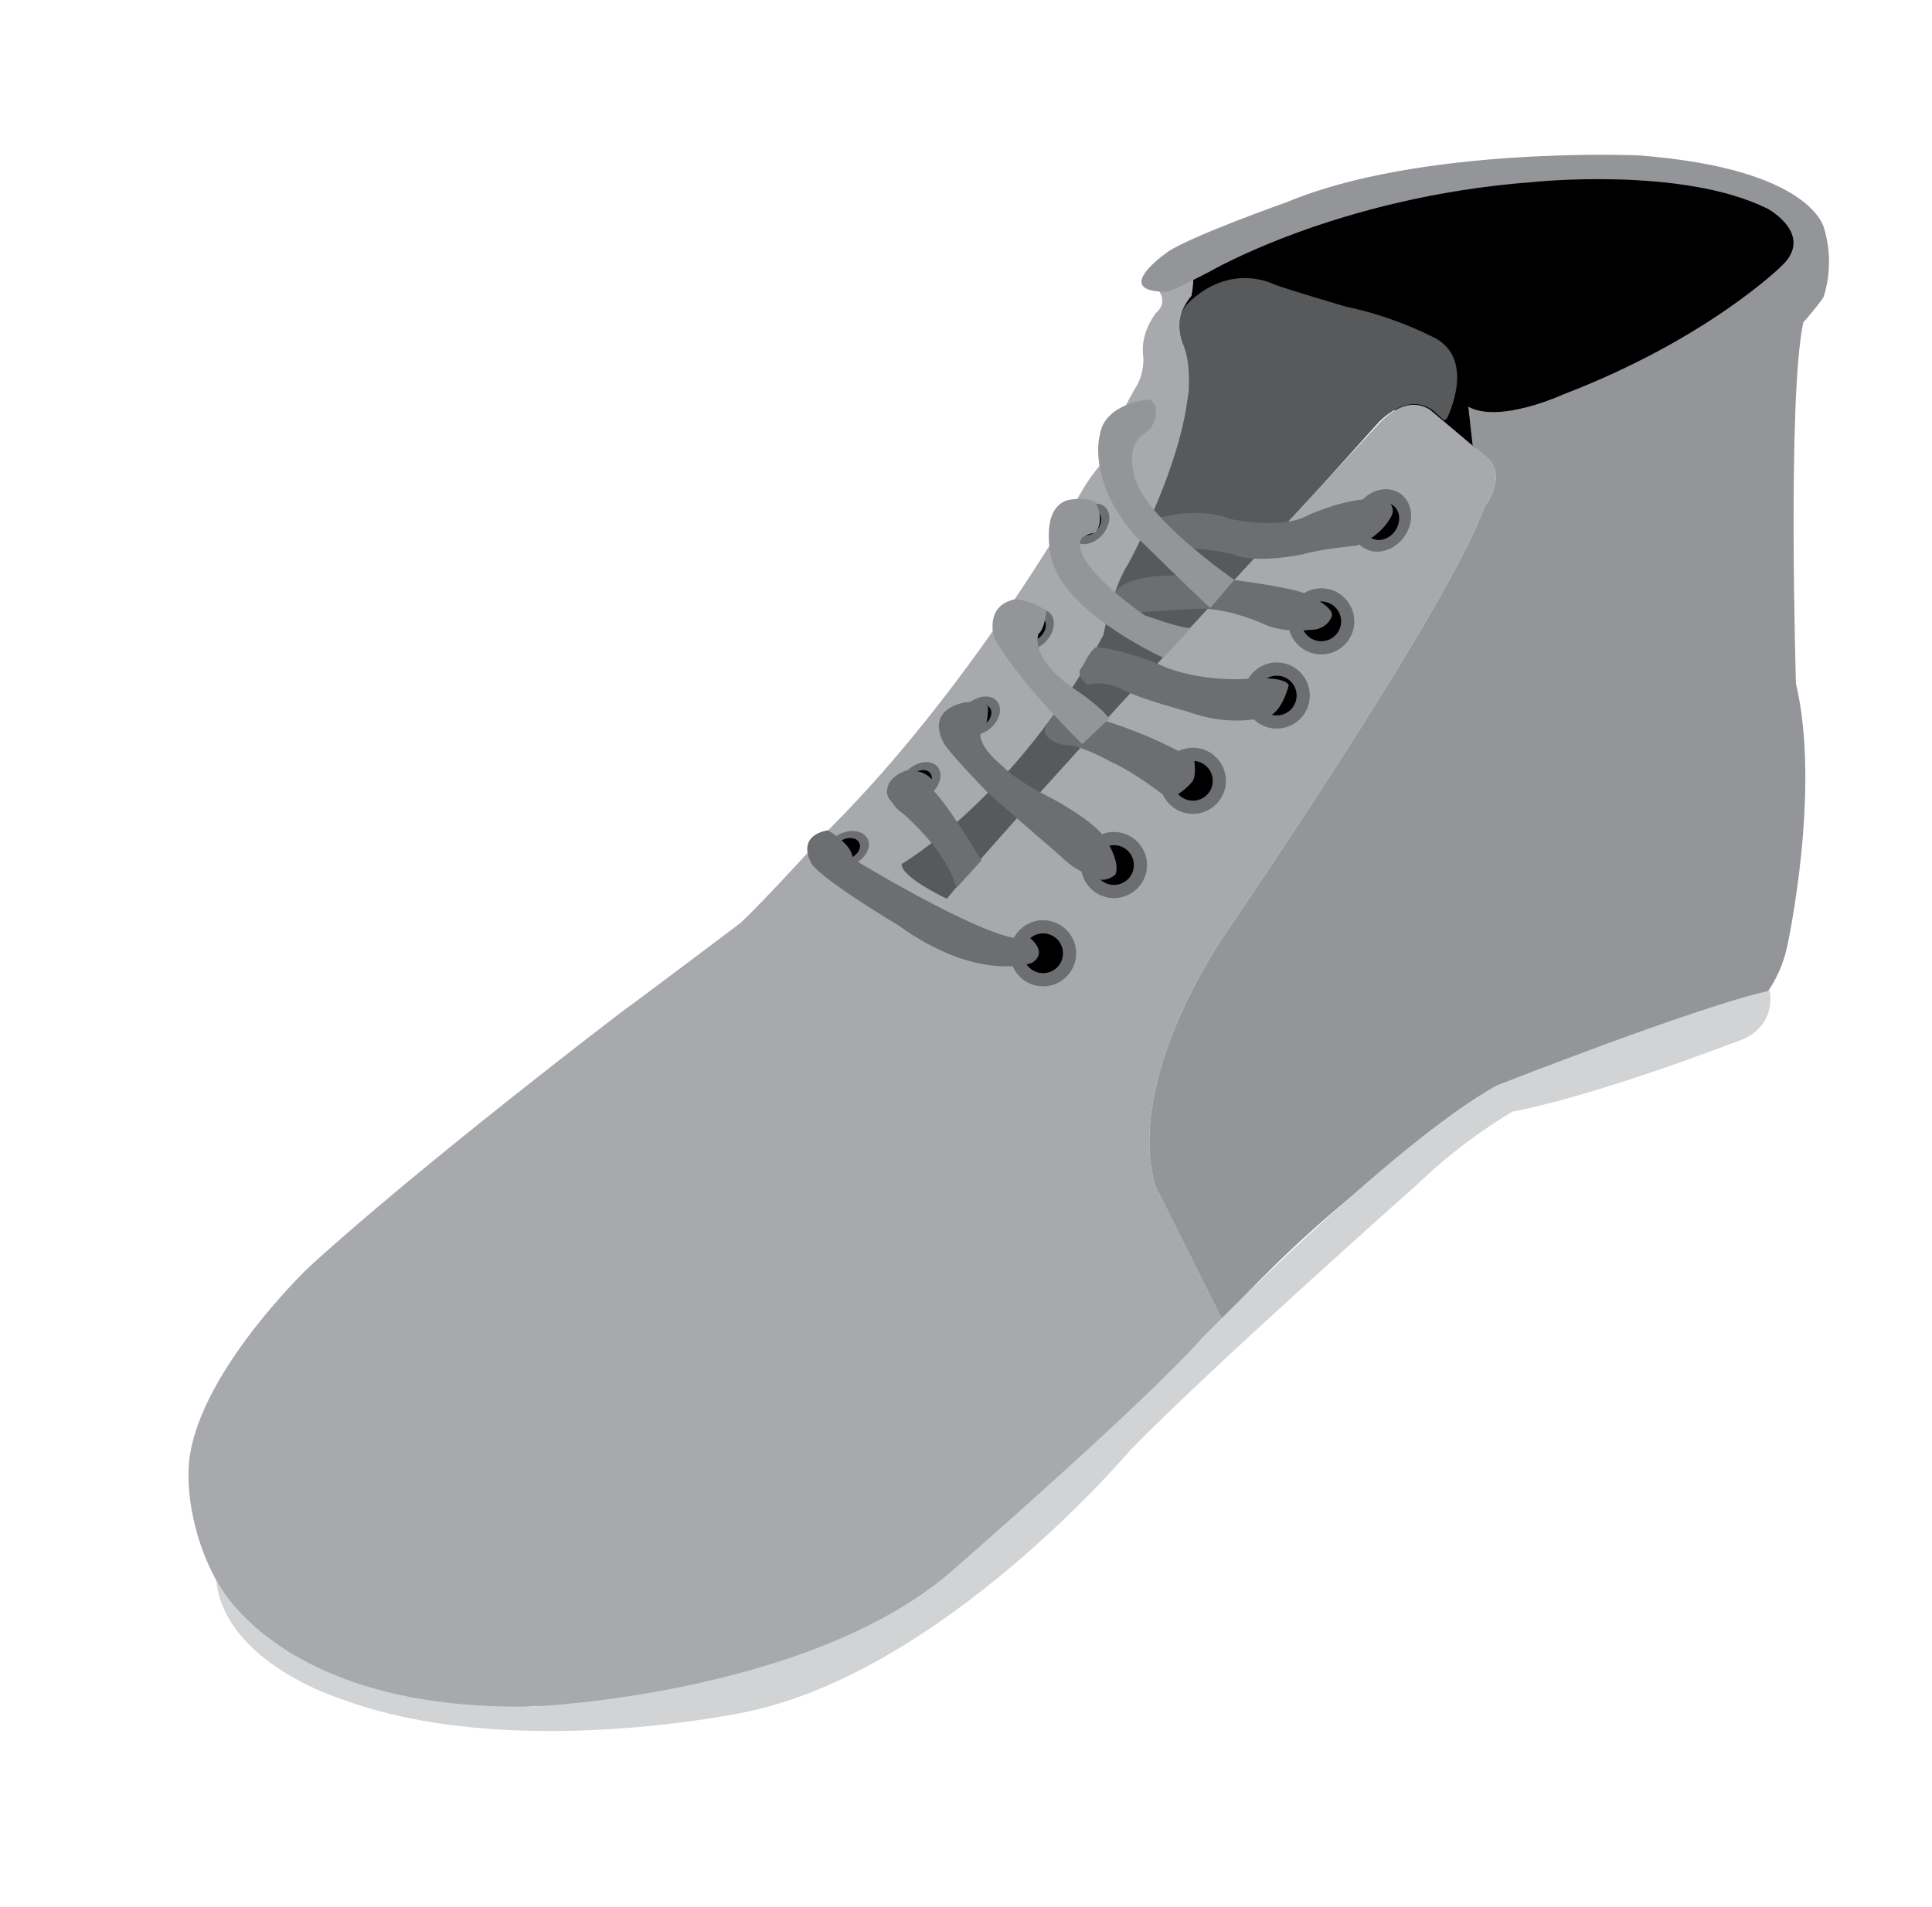 <?xml version="1.0" encoding="utf-8"?>
<!-- Generator: Adobe Illustrator 15.0.0, SVG Export Plug-In . SVG Version: 6.00 Build 0)  -->
<!DOCTYPE svg PUBLIC "-//W3C//DTD SVG 1.1//EN" "http://www.w3.org/Graphics/SVG/1.1/DTD/svg11.dtd">
<svg version="1.1" xmlns="http://www.w3.org/2000/svg" xmlns:xlink="http://www.w3.org/1999/xlink" x="0px" y="0px"
	 width="481.581px" height="475.476px" viewBox="0 0 481.581 475.476" enable-background="new 0 0 481.581 475.476"
	 xml:space="preserve">
<g id="adentro">
	<path fill="#939598" d="M557.75,8.064"/>
	<g>
		<path d="M366,101.397l1.086,9.715L359,106.147l-64.5-25l-1-1.25l-2.5-7c0,0,0.833,0,10.5-5c0,0,31.833-18.667,80.5-22.333
			c0,0,37.334-4,58.667,6.667c0,0,11.583,6.333,3.583,14.083c0,0-18.25,18.25-54.75,32.25c0,0-15.75,7.25-23.5,3"/>
		<path d="M367.696,112.073l-8.958-5.5l-64.545-25.009l-1.164-1.5l-2.739-7.667H291c-0.017-0.005,1.265-0.286,10.271-4.944
			c0.296-0.174,32.468-18.754,80.692-22.388c0.358-0.039,37.708-3.892,58.928,6.718c0.259,0.142,5.975,3.317,6.618,8.067
			c0.317,2.348-0.662,4.643-2.911,6.822c-0.178,0.178-18.738,18.48-54.919,32.358c-0.6,0.277-14.976,6.807-23.062,3.386
			L367.696,112.073z M294.807,80.729l64.374,24.951l7.295,4.471l-0.973-8.699l0.595-0.066l0.143-0.261
			c7.441,4.079,22.896-2.944,23.051-3.016c36.015-13.815,54.424-31.968,54.605-32.149c2.013-1.95,2.894-3.958,2.621-5.972
			c-0.572-4.249-6.035-7.289-6.091-7.319c-20.943-10.471-58.003-6.648-58.373-6.608c-47.997,3.616-79.983,22.082-80.301,22.268
			c-5.04,2.607-8.645,4.348-10.107,4.889l2.297,6.432L294.807,80.729z"/>
	</g>
</g>
<g id="suela" display="none">
	<path display="inline" fill="#D1D3D4" stroke="#BCBEC0" stroke-width="0.5" stroke-miterlimit="10" d="M302.305,323.737
		c0,0,38.5-35.5,76.5-51.5c0,0,55.764-18.736,68.266-50.312c0,0-0.07,11.222-2.57,15.722c0,0,4,14-1.25,26.5c0,0-5,8.75-15.75,13.5
		c0,0-23.5,9.5-31,13.5c0,0-49.167,21.916-64.167,38.583c0,0-27.333,26-39.666,43.333c0,0-40.667,47.168-64.667,58.334
		c0,0-100,43-150,14c0,0-27.5-14-32.5-47c0,0-4-19.167-2-31.167c0,0,0.625-5.708,4.125-10.833c0,0-2.015,10.93-0.32,12.34
		c0,0,2,57.5,94.5,51c0,0,51,4,102-43C243.805,376.737,289.805,335.237,302.305,323.737"/>
</g>
<g id="lengueta">
	<path fill="#58595B" d="M360.659,104.344c0,0,8.024-15.717-4.349-20.733c0,0-8.861-4.682-20.9-7.19c0,0-14.547-4.264-17.808-5.518
		c0,0-10.785-5.769-21.569,4.766c0,0-3.666,3.625-1.283,10.021c0,0,2.788,9.417,0.906,14.683c0,0-40.338,96.938-71.773,114.662
		c0,0,2.544,6.937,12.242,9.613l107.479-119.3c0,0,7.858-8.695,14.547-2.174l1.839,1.672L360.659,104.344z"/>
</g>
<g id="punta">
	<path fill="#A7A9AC" d="M77,315.897c0,0-31,29.5-30,52.5c0,0-1.667,63.334,86.542,56.958c0,0,62.378,5.257,113.792-41.291
		c46.667-42.25,45.917-43,57.333-55l-16.333-32.667c0,0-9.667-20.667,15.333-61c0,0,57.333-83.5,66.333-109c0,0,6.75-8.5-0.5-13.25
		l-12.75-10.75c0,0-5.75-5.25-13.75,4c0,0-89,95.667-107,117.667c0,0-11.5-5.417-11.25-8.667c0,0,28.583-16.667,50.25-57
		c0,0,2.333-12,6.333-18c0,0,20.333-37.333,13.667-54.333c0,0-3.334-6,2-12.333c0,0,1.666-8.333-1-11.667c0,0-9,5.333-7.667,9.667
		c0,0,3.167,3.417-0.083,6.167c0,0-4.25,5-3.25,11.25c0,0,0.25,3.5-1.5,6.75c0,0-5.75,9.25-8.75,19.5c0,0-3.25,3.25-6.75,10
		c0,0-26,46-61,81c0,0-16.75,18.5-22.5,23.75c0,0-24.167,18.25-28.833,21.583C155.667,251.73,105.667,289.73,77,315.897z"/>
</g>
<g id="lateral">
	<path fill="#939598" d="M367.086,111.112l2.414,2.035c7.25,4.75,0.5,13.25,0.5,13.25c-9,25.5-66.333,109-66.333,109
		c-25,40.333-15.333,61-15.333,61l16.333,32.667c0,0,35.833-41.167,73.833-57.167c0,0,59.5-1,67-36c0,0,8.5-38.833,2.167-65.5
		c0,0-2.167-71.5,1.833-90c0,0,3.5-4,5-6.25c0,0,3-7.75,0.25-17c0,0-2.417-15.083-46.417-18.417c0,0-54.083-2.333-87.583,11.667
		c0,0-23.583,8.333-29.583,12.333c0,0-14.834,10.167-0.167,10c0,0,0.833,0,10.5-5c0,0,31.833-18.667,80.5-22.333
		c0,0,37.334-4,58.667,6.667c0,0,11.583,6.333,3.583,14.083c0,0-18.25,18.25-54.75,32.25c0,0-15.75,7.25-23.5,3L367.086,111.112z"/>
</g>
<g id="suela_baja_mujer">
	<path fill="#D1D3D4" d="M441.106,246.979c0,0,2.341,9.654-9.028,12.982c0,0-33.943,13.149-55.011,17.144
		c0,0-12.29,6.991-23.576,17.976c0,0-51.491,45.65-71.731,66.41c0,0-46.65,55.425-96.311,65.411c0,0-58.689,12.483-100.825-3.495
		c0,0-28.759-8.986-30.765-29.626c0,0,15.215,33.121,79.422,31.624c0,0,70.227-2.996,105.34-34.953c0,0,46.379-40.388,61.03-56.923
		c0,0,47.319-48.435,73.404-62.915C373.055,270.614,423.383,250.808,441.106,246.979z"/>
</g>
<g id="ojetes">
	<g>
		<g>
			<path fill="#6D6E71" d="M260.008,245.898c-4.545,0-8.243-3.698-8.243-8.243s3.698-8.243,8.243-8.243s8.243,3.698,8.243,8.243
				S264.554,245.898,260.008,245.898z M260.008,233.412c-2.34,0-4.243,1.903-4.243,4.243s1.903,4.243,4.243,4.243
				s4.243-1.903,4.243-4.243S262.348,233.412,260.008,233.412z"/>
		</g>
		<g>
			<circle cx="260.008" cy="237.655" r="4.955"/>
		</g>
	</g>
	<g>
		<g>
			<path fill="#6D6E71" d="M212.934,215.337c-2.822,1.333-5.907,0.748-6.877-1.307c-0.97-2.053,0.537-4.808,3.359-6.141
				c2.822-1.333,5.907-0.748,6.876,1.306C217.263,211.249,215.756,214.004,212.934,215.337z M210.27,209.697
				c-1.453,0.687-2.229,2.104-1.729,3.161c0.5,1.058,2.087,1.359,3.54,0.672s2.229-2.104,1.729-3.162
				C213.31,209.312,211.723,209.01,210.27,209.697z"/>
		</g>
		<ellipse transform="matrix(0.904 -0.427 0.427 0.904 -70.15 110.463)" cx="211.175" cy="211.613" rx="3.402" ry="2.476"/>
	</g>
	<g>
		<g>
			<path fill="#6D6E71" d="M228.267,200.003c-2.822,1.333-5.907,0.748-6.877-1.307c-0.97-2.053,0.537-4.808,3.359-6.141
				c2.822-1.333,5.907-0.748,6.876,1.306C232.596,195.916,231.089,198.67,228.267,200.003z M225.603,194.363
				c-1.453,0.687-2.229,2.104-1.729,3.161c0.5,1.058,2.087,1.359,3.54,0.672s2.229-2.104,1.729-3.162
				C228.643,193.978,227.056,193.677,225.603,194.363z"/>
		</g>
		<ellipse transform="matrix(0.904 -0.427 0.427 0.904 -62.132 115.543)" cx="226.508" cy="196.279" rx="3.402" ry="2.476"/>
	</g>
	<g>
		<g>
			<path fill="#6D6E71" d="M246.791,181.626c-2.409,1.983-5.544,2.171-6.987,0.417c-1.443-1.753-0.656-4.792,1.754-6.776
				c2.409-1.983,5.544-2.171,6.987-0.417C249.988,176.603,249.201,179.643,246.791,181.626z M242.827,176.81
				c-1.241,1.021-1.646,2.585-0.903,3.488c0.744,0.903,2.356,0.807,3.597-0.215c1.241-1.021,1.646-2.585,0.902-3.488
				C245.681,175.692,244.068,175.788,242.827,176.81z"/>
		</g>
		<ellipse transform="matrix(0.772 -0.635 0.635 0.772 -57.756 195.835)" cx="244.174" cy="178.446" rx="3.402" ry="2.476"/>
	</g>
	<g>
		<g>
			<path fill="#6D6E71" d="M231.958,197.959c-2.409,1.983-5.544,2.171-6.987,0.417c-1.443-1.753-0.656-4.792,1.754-6.776
				c2.409-1.983,5.544-2.171,6.987-0.417C235.154,192.936,234.368,195.976,231.958,197.959z M227.994,193.143
				c-1.241,1.021-1.646,2.585-0.903,3.488c0.744,0.903,2.356,0.807,3.597-0.215c1.241-1.021,1.646-2.585,0.902-3.488
				C230.847,192.025,229.235,192.122,227.994,193.143z"/>
		</g>
		<ellipse transform="matrix(0.772 -0.635 0.635 0.772 -71.516 190.13)" cx="229.34" cy="194.779" rx="3.402" ry="2.476"/>
	</g>
	<g>
		<g>
			<path fill="#6D6E71" d="M260.94,159.658c-2.055,2.349-5.117,3.043-6.827,1.547c-1.708-1.495-1.427-4.622,0.628-6.971
				c2.055-2.349,5.117-3.043,6.826-1.548C263.277,154.182,262.995,157.309,260.94,159.658z M256.245,155.55
				c-1.058,1.21-1.203,2.818-0.323,3.588c0.881,0.771,2.456,0.413,3.514-0.797c1.059-1.209,1.204-2.818,0.323-3.589
				C258.879,153.983,257.304,154.341,256.245,155.55z"/>
		</g>
		<ellipse transform="matrix(0.658 -0.753 0.753 0.658 -30.058 247.656)" cx="257.84" cy="156.946" rx="3.402" ry="2.476"/>
	</g>
	<g>
		<g>
			<path fill="#6D6E71" d="M274.773,133.325c-2.055,2.349-5.117,3.043-6.827,1.547c-1.708-1.495-1.427-4.622,0.628-6.971
				c2.055-2.349,5.117-3.043,6.826-1.548C277.11,127.848,276.829,130.976,274.773,133.325z M270.079,129.217
				c-1.058,1.21-1.203,2.818-0.323,3.588c0.881,0.771,2.456,0.413,3.514-0.797c1.059-1.209,1.204-2.818,0.323-3.589
				C272.712,127.65,271.137,128.007,270.079,129.217z"/>
		</g>
		<ellipse transform="matrix(0.658 -0.753 0.753 0.658 -5.514 249.074)" cx="271.674" cy="130.612" rx="3.402" ry="2.476"/>
	</g>
	<g>
		<g>
			<path fill="#6D6E71" d="M277.675,223.898c-4.545,0-8.243-3.698-8.243-8.243s3.698-8.243,8.243-8.243s8.243,3.698,8.243,8.243
				S282.221,223.898,277.675,223.898z M277.675,211.412c-2.34,0-4.243,1.903-4.243,4.243s1.903,4.243,4.243,4.243
				s4.243-1.903,4.243-4.243S280.015,211.412,277.675,211.412z"/>
		</g>
		<g>
			<circle cx="277.675" cy="215.655" r="4.955"/>
		</g>
	</g>
	<g>
		<g>
			<path fill="#6D6E71" d="M297.342,202.898c-4.545,0-8.243-3.698-8.243-8.243s3.698-8.243,8.243-8.243s8.243,3.698,8.243,8.243
				S301.887,202.898,297.342,202.898z M297.342,190.412c-2.34,0-4.243,1.903-4.243,4.243s1.903,4.243,4.243,4.243
				s4.243-1.903,4.243-4.243S299.682,190.412,297.342,190.412z"/>
		</g>
		<g>
			<circle cx="297.342" cy="194.655" r="4.955"/>
		</g>
	</g>
	<g>
		<g>
			<path fill="#6D6E71" d="M318.25,181.64c-4.545,0-8.243-3.698-8.243-8.243s3.698-8.243,8.243-8.243s8.243,3.698,8.243,8.243
				S322.795,181.64,318.25,181.64z M318.25,169.154c-2.34,0-4.243,1.903-4.243,4.243s1.903,4.243,4.243,4.243
				s4.243-1.903,4.243-4.243S320.59,169.154,318.25,169.154z"/>
		</g>
		<g>
			<circle cx="318.25" cy="173.397" r="4.955"/>
		</g>
	</g>
	<g>
		<g>
			<path fill="#6D6E71" d="M329.342,163.147c-4.545,0-8.243-3.698-8.243-8.243s3.698-8.243,8.243-8.243s8.243,3.698,8.243,8.243
				S333.887,163.147,329.342,163.147z M329.342,150.661c-2.34,0-4.243,1.903-4.243,4.243s1.903,4.243,4.243,4.243
				s4.243-1.903,4.243-4.243S331.682,150.661,329.342,150.661z"/>
		</g>
		<g>
			<circle cx="329.342" cy="154.904" r="4.955"/>
		</g>
	</g>
	<g>
		<g>
			<path fill="#6D6E71" d="M339.699,136.433c-3.147-2.199-3.614-6.989-1.039-10.678c2.577-3.688,7.233-4.901,10.382-2.702
				c3.149,2.199,3.617,6.989,1.041,10.679C347.507,137.42,342.849,138.631,339.699,136.433z M346.777,126.299
				c-1.622-1.131-4.02-0.508-5.346,1.391c-1.325,1.898-1.086,4.365,0.534,5.497c1.622,1.132,4.021,0.508,5.346-1.39
				C348.638,129.897,348.396,127.431,346.777,126.299z"/>
		</g>
		<g>
			
				<ellipse transform="matrix(0.82 0.573 -0.573 0.82 136.286 -173.779)" cx="344.372" cy="129.743" rx="4.187" ry="4.905"/>
		</g>
	</g>
</g>
<g id="cintas">
	<path fill="#6D6E71" d="M346.625,129.022c0,0-2.188,4.562-8.438,7c0,0-8.438,0.75-13.312,2.125c0,0-11.875,2.625-17.625,0
		c0,0-6.25-1.375-9.75-1.375l-8.875-7.625c0,0,10-3,18.125,0.25c0,0,12.625,2.75,19.125-0.875c0,0,7.25-3.375,13.875-4
		c0,0,4.625-1.375,6.625,0.75C346.375,125.272,348,127.022,346.625,129.022z"/>
	<path fill="#6D6E71" d="M331.875,153.897c0,0-1.25,3.25-5.375,3.125c0,0-5.5,0.875-10.75-1.125c0,0-9.5-4.5-17.125-4.125
		c0,0-12.375,0.625-14.375,0.875L278,147.73c0,0,2-6.708,28.125-3.333c0,0,14.25,1.75,18.625,3.375
		C324.75,147.772,333.25,151.272,331.875,153.897z"/>
	<path fill="#6D6E71" d="M321.25,170.772c0,0-1.25,5.625-4.5,7.625c0,0-8.75,3.375-20.75-1c0,0-12-3.25-16-5.375
		c0,0-4.375-2.625-8.875-1.25c0,0-3.542-2.5-1.292-4.625c0,0,2.75-5.75,4-4.75c0,0,6.167,0.375,17.167,5.125
		c0,0,7.75,3.25,19.375,2.75C310.375,169.272,319.75,168.272,321.25,170.772z"/>
	<path fill="#6D6E71" d="M297.667,189.397c0,0,0.667,4.167-0.5,5.5c0,0-2.667,3.334-6,4.167c0,0-8.5-6.667-14-9
		c0,0-8.167-4.667-12-4.333c0,0-6-1.333-4.5-4.5c0,0,2-4.333,4.167-4.333C264.833,176.897,281.834,180.063,297.667,189.397z"/>
	<path fill="#6D6E71" d="M275.333,208.73c0,0,4.167,6.167,2.667,9.333c0,0-2.5,2.333-5.333,0.667c0,0-4.833-1.667-8.333-5.333
		c0,0-15.833-13.667-18-15.667c0,0-9.083-9.333-10.833-12.083c0,0-5.167-7.583,3.833-10.25c0,0,4.083-1.312,6.917,0.688
		c0,0,0.25,5.479-1.75,6.312c0,0-1.5,3,5.667,8.833c0,0,2.167,2.833,12.667,8.167C262.833,199.397,272.167,204.397,275.333,208.73z"
		/>
	<path fill="#6D6E71" d="M244.625,214.522c0,0-9.458-15.958-12.958-18.292c0,0-0.417-0.708,1.333-0.958c0,0-2.375-4.375-7.625-2.625
		c0,0-5.625,1.25-3.75,6.25c0,0,1.5,2.75,3.25,3.75c0,0,11.125,9.25,13.5,18.75L244.625,214.522z"/>
	<path fill="#6D6E71" d="M257,234.064c0,0,4.334,3.5,0.167,6c0,0-13.334,5-33.167-9.333c0,0-21-12.5-22-16c0,0-3.5-6.25,4.333-7.75
		c0,0,6.333,3.583,6.167,7.083c0,0,38.5,23.5,44,19.5"/>
	<path fill="#939598" d="M276.5,179.147l-6.75,6.375c0,0-15.583-15.292-21.917-26.458c0,0-2.667-8,5.167-9.667
		c0,0,3.312-0.021,7.812,2.812c0,0-0.312,4.521-1.979,5.854c0,0-2.5,6.167,9.667,14.167C268.5,172.23,274.333,176.147,276.5,179.147
		z"/>
	<path fill="#939598" d="M296.75,156.563L290,163.98c0,0-25-11.25-28-25.083c0,0-2.833-12,4-14.167c0,0,3.667-1,7,0.333
		c0,0,2.667,4.5,0,7.667c0,0-3.167,0.667-3.5,1.667c0,0-4,4.833,15.833,19C285.333,153.397,294.584,156.73,296.75,156.563z"/>
	<path fill="#939598" d="M286.5,99.563c0,0-11.167,0.833-12.333,8.833c0,0-3.333,10.833,8.5,24.833c0,0,15.667,15.333,19,18.333l6-7
		c0,0-23.667-16.333-25-26.5c0,0-1.833-5.833,1.5-9.167c0,0,2.833-1.875,3.083-2.875C287.25,106.022,289.75,101.605,286.5,99.563z"
		/>
</g>
</svg>
